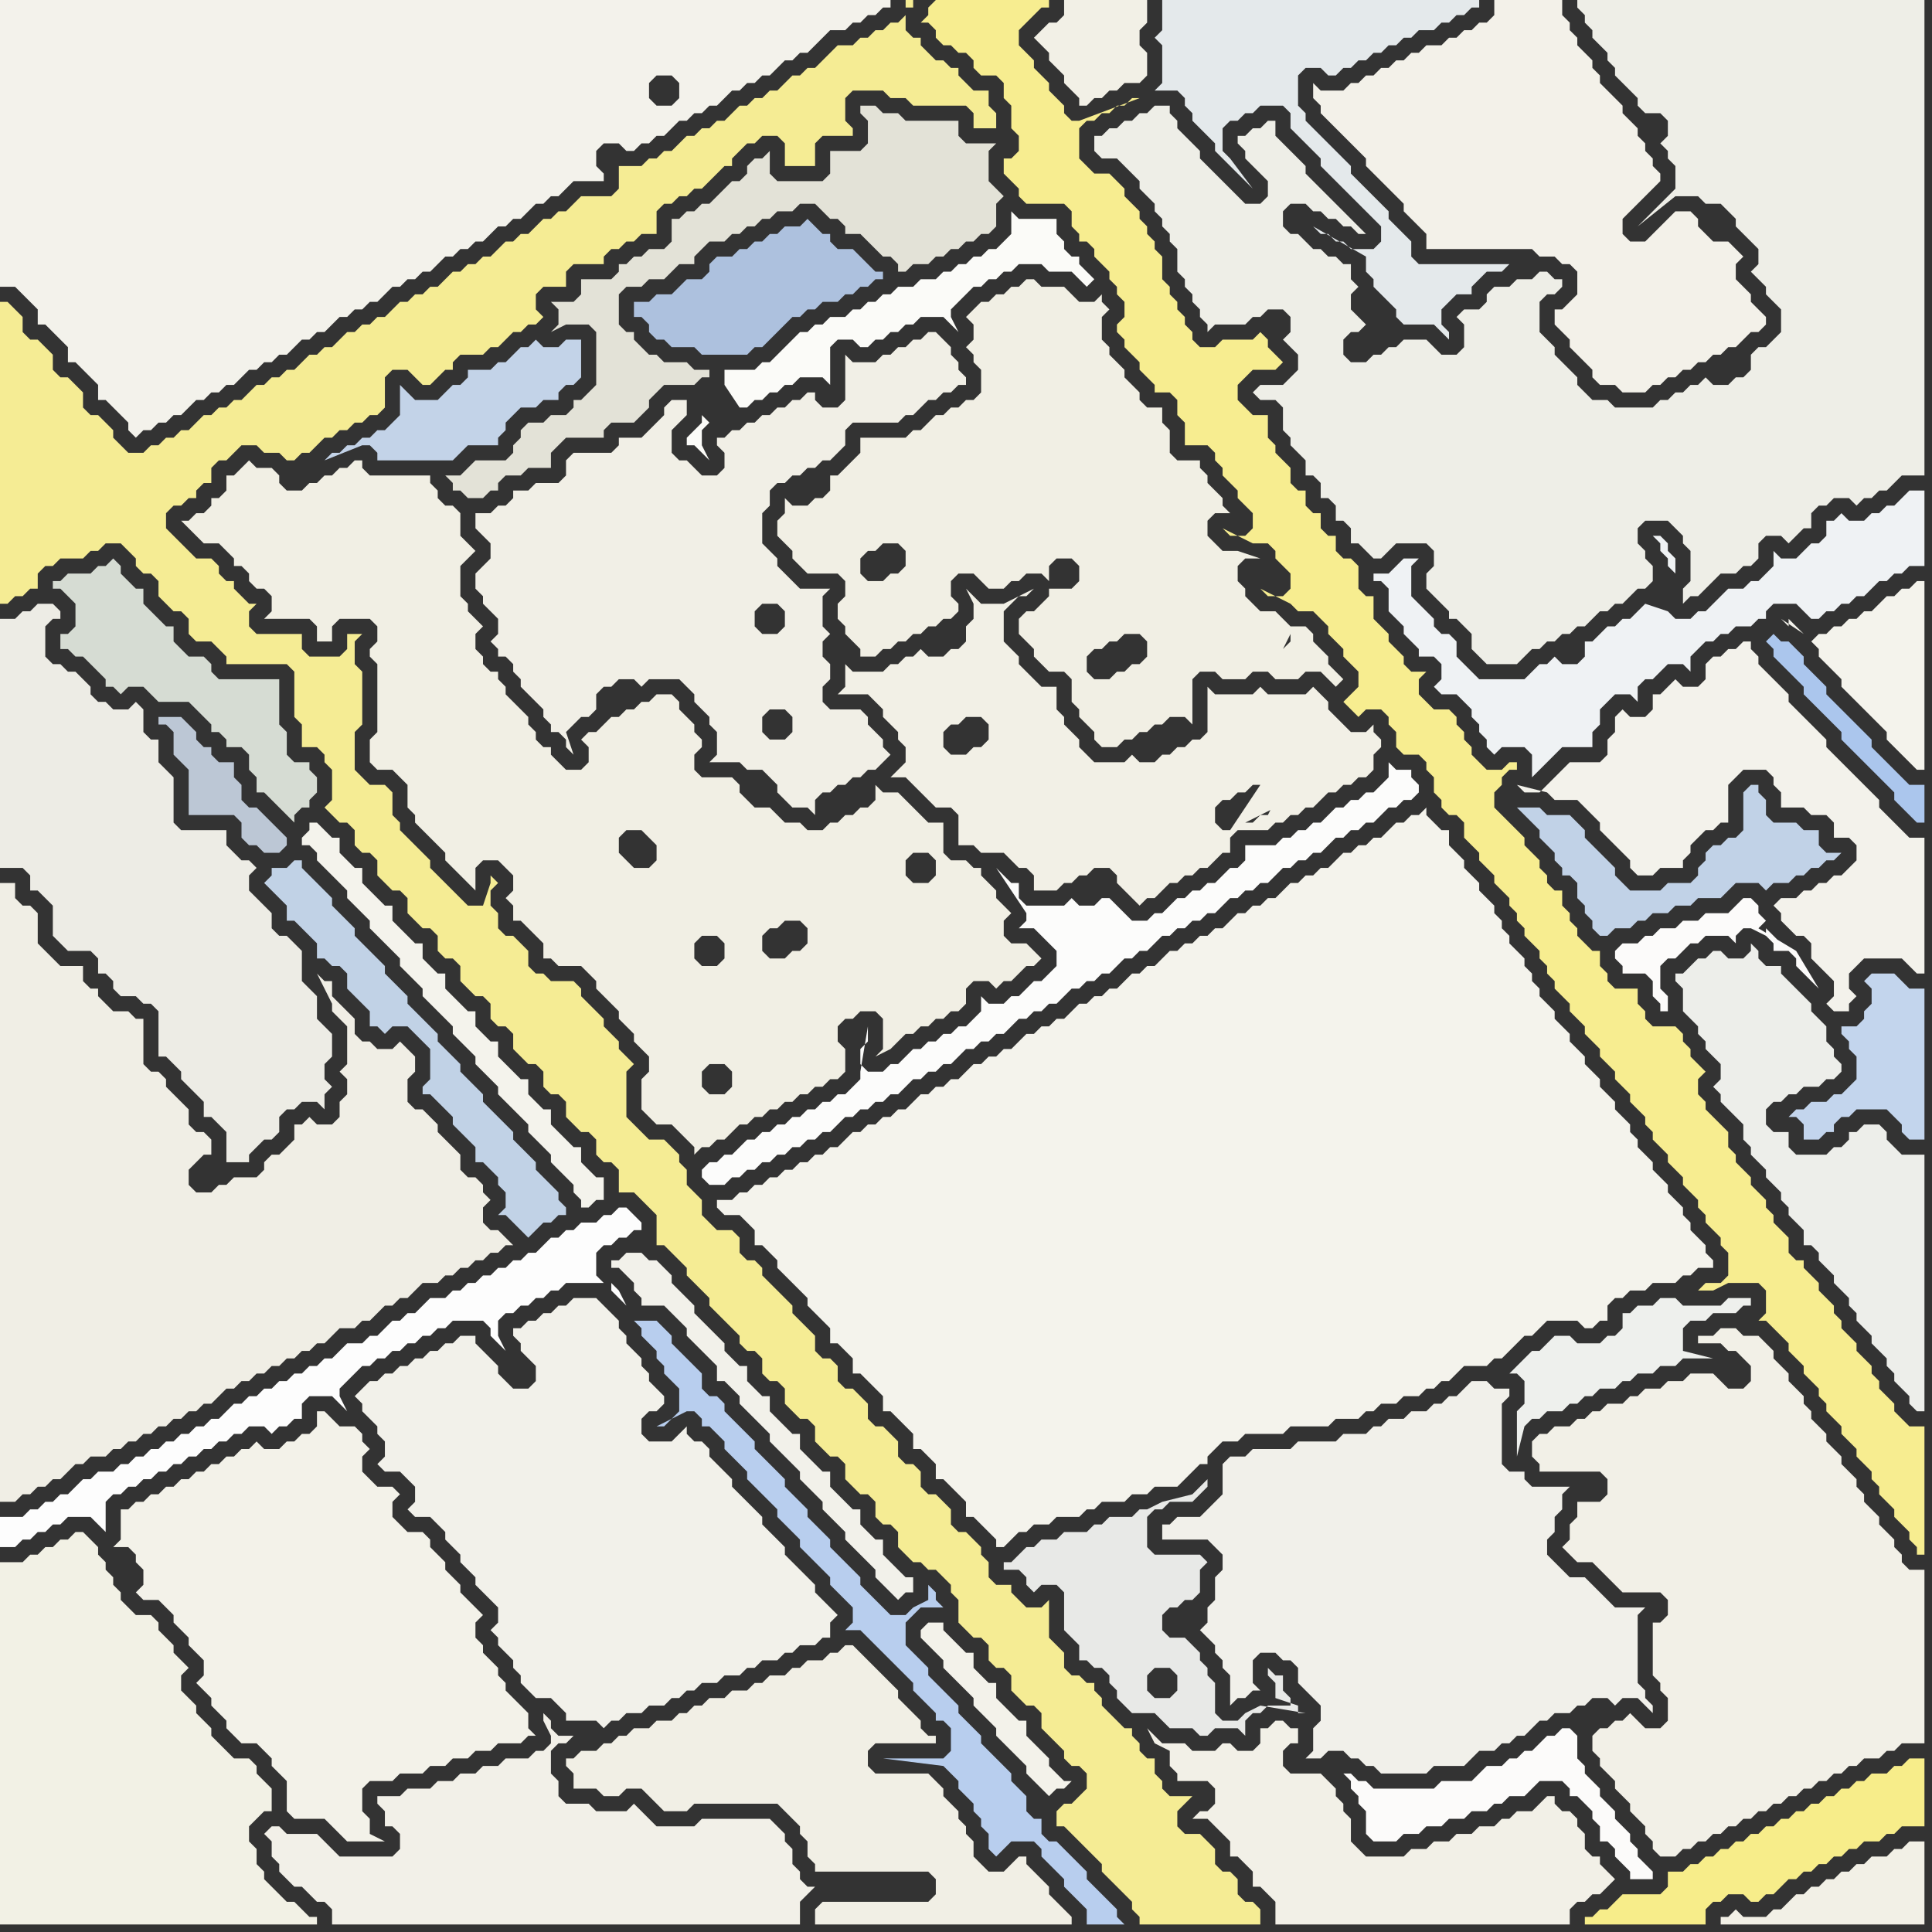 <svg width="256" height="256" xmlns="http://www.w3.org/2000/svg"><rect width="100%" height="100%" fill="#333333" stroke="none"/><script> 
var tempColor;
function hoverPath(evt){
obj = evt.target;
tempColor = obj.getAttribute("fill");
obj.setAttribute("fill","red");
//alert(tempColor);
//obj.setAttribute("stroke","red");}
function recoverPath(evt){
obj = evt.target;
obj.setAttribute("fill", tempColor);
//obj.setAttribute("stroke", tempColor);
}</script><path onmouseover="hoverPath(evt)" onmouseout="recoverPath(evt)" fill="rgb(244,243,236)" d="M  98,161l 0,0 1,1 1,1 0,2 1,0 1,1 1,1 0,1 3,3 1,1 0,1 1,1 1,1 1,1 0,2 1,0 1,1 1,1 0,2 1,0 1,1 1,1 1,1 0,2 1,0 1,1 1,1 1,1 0,2 1,0 1,1 1,1 0,2 1,0 1,1 1,1 1,1 0,2 1,0 1,1 1,1 1,1 0,1 1,0 1,-1 1,-1 1,0 1,-1 2,0 1,-1 3,0 1,-1 1,0 1,-1 3,0 1,-1 2,0 1,-1 3,0 1,-1 1,-1 1,-1 1,0 0,-1 1,-1 1,-1 2,0 1,-1 5,0 1,-1 5,0 1,-1 3,0 1,-1 1,0 1,-1 2,0 1,-1 2,0 1,-1 1,0 1,-1 1,0 1,-1 1,-1 3,0 1,-1 1,0 1,-1 1,-1 1,-1 1,0 1,-1 1,-1 4,0 1,1 1,0 1,-1 1,0 0,-2 1,-1 1,0 1,-1 2,0 1,-1 3,0 1,-1 1,0 1,-1 2,0 0,-1 -1,-1 0,-1 -1,-1 -1,-1 0,-1 -1,-1 0,-1 -1,-1 -1,-1 0,-1 -1,-1 -1,-1 0,-1 -1,-1 -1,-1 0,-1 -1,-1 0,-1 -1,-1 -1,-1 0,-1 -1,-1 -1,-1 0,-1 -1,-1 -1,-1 0,-1 -1,-1 -1,-1 0,-1 -1,-1 -1,-1 0,-1 -1,-1 -1,-1 0,-1 -1,-1 0,-1 -1,-1 0,-1 -1,-1 -1,-1 0,-1 -1,-1 0,-1 -1,-1 0,-1 -1,-1 -1,-1 0,-1 -1,-1 -1,-1 0,-1 -1,-1 -1,-1 0,-2 -1,0 -1,-1 -1,-1 0,-1 -1,1 -1,0 -1,1 -1,0 -1,1 -1,1 -1,0 -1,1 -1,0 -1,1 -1,0 -1,1 -1,1 -1,0 -1,1 -1,0 -1,1 -1,0 -1,1 -1,1 -1,0 -1,1 -1,0 -1,1 -1,0 -2,2 -1,0 -1,1 -1,0 -1,1 -1,0 -1,1 -1,0 -1,1 -1,1 -1,0 -1,1 -1,0 -1,1 -1,1 -1,0 -1,1 -1,0 -1,1 -1,0 -1,1 -1,1 -1,0 -1,1 -1,0 -1,1 -1,0 -1,1 -1,1 -1,0 -1,1 -1,0 -1,1 -1,0 -1,1 -1,1 -1,0 -1,1 -1,0 -1,1 -1,0 -1,1 -1,1 -1,0 -1,1 -1,0 -1,1 -1,0 -1,1 -1,0 -1,1 -1,1 -1,0 -1,1 -1,0 -1,1 -1,0 -1,1 -1,0 -1,1 -1,0 -1,1 -1,0 -1,1 -1,0 -1,1 -2,0 0,1 1,1Z"/>
<path onmouseover="hoverPath(evt)" onmouseout="recoverPath(evt)" fill="rgb(247,237,144)" d="M  123,1l 0,1 -1,1 1,0 1,1 0,1 1,1 1,0 1,1 1,0 1,1 0,1 1,1 2,0 1,1 0,2 1,1 0,3 1,1 0,2 -1,1 -1,0 0,2 1,1 0,0 1,1 0,1 1,1 5,0 1,1 0,2 1,1 0,1 1,0 1,1 0,1 1,1 1,1 0,1 1,1 0,1 1,1 0,2 -1,1 0,1 1,1 0,1 1,1 1,1 0,1 1,1 1,1 0,1 2,0 1,1 0,2 1,1 0,3 3,0 1,1 0,1 1,1 0,1 1,1 1,1 0,1 2,2 0,2 -1,1 -2,0 -1,-1 4,2 2,0 1,1 0,1 1,1 1,1 0,2 -1,1 -2,0 -1,-1 4,2 1,1 2,0 2,2 0,1 1,1 1,1 0,1 1,1 1,1 0,2 -1,1 -1,1 1,1 0,0 1,1 1,-1 2,0 1,1 0,1 1,1 0,2 1,1 2,0 1,1 0,1 1,1 0,2 1,1 0,1 1,1 1,0 1,1 0,2 1,1 1,1 0,1 1,1 1,1 0,1 1,1 1,1 0,1 1,1 0,1 1,1 0,1 1,1 1,1 0,1 1,1 0,1 1,1 0,1 1,1 1,1 0,1 1,1 1,1 0,1 1,1 1,1 0,1 1,1 1,1 0,1 1,1 1,1 0,1 1,1 1,1 0,1 1,1 0,1 1,1 1,1 0,1 1,1 1,1 0,1 1,1 1,1 0,1 1,1 0,1 1,1 1,1 0,1 1,1 0,3 -1,1 -2,0 -1,1 2,0 2,-1 4,0 1,1 0,3 -1,1 1,0 1,1 0,0 2,2 0,1 1,1 1,1 0,1 1,1 1,1 0,1 1,1 0,1 1,1 1,1 0,1 1,1 1,1 0,1 1,1 1,1 0,1 1,1 0,1 1,1 1,1 0,1 1,1 1,1 0,1 1,1 0,1 1,0 0,-17 -2,0 -2,-2 0,-1 -1,-1 -1,-1 0,-1 -1,-1 0,-1 -1,-1 -1,-1 0,-1 -1,-1 -1,-1 0,-1 -1,-1 0,-1 -1,-1 -1,-1 0,-1 -1,-1 -1,-1 0,-1 -1,0 -1,-1 0,-2 -1,-1 -1,-1 0,-1 -1,-1 0,-1 -1,-1 -1,-1 0,-1 -2,-2 0,-1 -1,-1 0,-2 -1,-1 -1,-1 -1,-1 0,-1 -1,-1 0,-2 1,-1 -1,-1 0,0 -1,-1 0,-1 -1,-1 0,-1 -1,-1 -3,0 -1,-1 0,-1 -1,-1 0,-2 -3,0 -1,-1 0,-1 -1,-1 0,-2 -1,0 -1,-1 -1,-1 0,-1 -1,-1 0,-1 -1,-1 0,-2 -1,0 -1,-1 0,-1 -1,-1 0,-1 -1,-1 -1,-1 0,-1 -1,-1 -1,-1 -1,-1 -1,-1 0,-2 1,-1 0,-1 1,-1 1,0 0,-1 -1,0 -1,1 -2,0 -1,-1 -1,-1 0,-1 -1,-1 0,-1 -1,-1 0,-1 -1,-1 -2,0 -1,-1 -1,-1 0,-2 1,-1 -2,0 -1,-1 0,-1 -1,-1 -1,-1 0,-1 -1,-1 -1,-1 0,-3 -1,0 -1,-1 0,-3 -1,-1 -1,0 -1,-1 0,-2 -1,0 -1,-1 0,-2 -1,0 -1,-1 0,-2 -1,0 -1,-1 0,-2 -1,-1 -1,-1 0,-1 -1,-1 0,-3 -2,0 -1,-1 -1,-1 0,-2 2,-2 3,0 1,-1 -1,-1 0,0 -1,-1 0,-1 -1,-1 -1,1 -4,0 -1,1 -2,0 -1,-1 0,-1 -1,-1 0,-1 -1,-1 0,-1 -1,-1 0,-1 -1,-1 0,-3 -1,-1 0,-1 -1,-1 0,-1 -1,-1 0,-1 -1,-1 -1,-1 0,-1 -1,-1 -1,-1 -2,0 -1,-1 -1,-1 0,-4 1,-1 1,0 1,-1 1,0 1,-1 1,0 1,-1 1,0 -8,3 -1,0 -1,-1 0,-1 -1,-1 -1,-1 0,-1 -2,-2 0,-1 -1,-1 -1,-1 0,-2 1,-1 1,-1 1,-1 1,0 0,-1 -15,0 -1,1Z"/>
<path onmouseover="hoverPath(evt)" onmouseout="recoverPath(evt)" fill="rgb(242,240,231)" d="M  161,242l 0,0 1,1 1,1 0,2 1,0 1,1 1,1 0,2 1,0 1,1 1,1 0,3 39,0 0,-2 1,-1 1,0 1,-1 1,0 2,-2 -1,-1 0,0 -1,-1 0,-1 -1,0 -1,-1 0,-2 -1,-1 0,-1 -1,-1 -1,0 -1,-1 0,-1 -1,0 -1,1 0,0 -1,1 -2,0 -1,1 -1,0 -1,1 -2,0 -1,1 -2,0 -1,1 -2,0 -1,1 -2,0 -1,1 -5,0 -1,-1 -1,-1 0,-3 -1,-1 0,-1 -1,-1 0,-1 -1,-1 -1,-1 -4,0 -1,-1 0,-2 1,-1 1,0 0,-2 -1,0 -1,-1 -1,0 -1,1 -1,0 0,2 -1,1 -2,0 -1,-1 -1,0 -1,1 -3,0 -1,-1 -3,0 -1,-1 -1,-1 1,2 0,0 2,1 0,2 1,1 0,1 4,0 1,1 0,2 -1,1 -1,0 -1,1 2,0 1,1Z"/>
<path onmouseover="hoverPath(evt)" onmouseout="recoverPath(evt)" fill="rgb(241,240,234)" d="M  178,232l 0,0 1,1 1,0 1,1 1,0 1,1 6,0 1,-1 4,0 1,-1 1,-1 2,0 1,-1 1,0 1,-1 1,0 1,-1 1,-1 1,0 1,-1 2,0 1,-1 1,0 1,-1 2,0 1,1 1,-1 2,0 1,1 1,1 0,-1 -1,-1 0,-1 -1,-1 0,-9 1,-1 -4,0 -1,-1 -1,-1 -1,-1 -1,-1 -2,0 -1,-1 -1,-1 -1,-1 0,-2 1,-1 0,-2 1,-1 0,-2 1,-1 -5,0 -1,-1 0,-1 -2,0 -1,-1 0,-8 1,-1 0,-1 -2,0 -1,-1 -2,0 -1,1 -1,1 -1,0 -1,1 -1,0 -1,1 -2,0 -1,1 -2,0 -1,1 -1,0 -1,1 -3,0 -1,1 -5,0 -1,1 -5,0 -1,1 -2,0 -1,1 0,4 -1,1 -1,1 -1,1 -3,0 -1,1 -1,0 0,2 6,0 1,1 1,1 0,2 -1,1 0,3 -1,1 0,2 -1,1 1,1 0,0 1,1 0,1 1,1 0,1 1,1 0,4 1,-1 1,0 1,-1 1,0 -1,-1 0,-3 1,-1 2,0 1,1 1,0 1,1 0,2 1,1 1,1 1,1 0,2 -1,1 0,3 -1,1 2,0 1,-1Z"/>
<path onmouseover="hoverPath(evt)" onmouseout="recoverPath(evt)" fill="rgb(242,241,229)" d="M  0,210l 0,45 42,0 0,-1 -1,0 -1,-1 -1,-1 -1,0 -1,-1 -1,-1 -1,-1 0,-1 -1,-1 0,-2 -1,-1 0,-2 1,-1 1,-1 1,0 0,-3 -1,-1 0,0 -1,-1 0,-1 -1,-1 -2,0 -1,-1 -1,-1 -1,-1 0,-1 -1,-1 -1,-1 0,-1 -1,-1 -1,-1 0,-2 1,-1 -1,-1 0,0 -1,-1 0,-1 -1,-1 -1,-1 0,-1 -1,-1 -2,0 -1,-1 -1,-1 0,-1 -1,-1 0,-1 -1,-1 0,-1 -1,-1 0,-1 -1,-1 -1,-1 -1,0 -1,1 -1,0 -1,1 -1,0 -1,1 -1,0 -1,1 -3,0Z"/>
<path onmouseover="hoverPath(evt)" onmouseout="recoverPath(evt)" fill="rgb(193,210,230)" d="M  38,115l -2,0 0,1 -1,1 1,1 0,0 1,1 1,1 0,2 1,0 1,1 1,1 1,1 0,2 1,0 1,1 1,0 1,1 0,2 1,1 1,1 1,1 0,2 1,0 1,1 1,-1 2,0 1,1 1,1 1,1 0,4 -1,1 0,1 1,0 1,1 1,1 1,1 0,1 1,1 1,1 1,1 0,2 1,0 1,1 1,1 0,1 1,1 0,2 -1,1 1,0 1,1 2,2 1,-1 0,0 1,-1 1,0 1,-1 1,0 0,-1 -1,-1 0,-1 -1,-1 -1,-1 -1,-1 0,-1 -1,-1 -1,-1 -1,-1 0,-1 -1,-1 -1,-1 -1,-1 -1,-1 0,-1 -1,-1 -1,-1 -1,-1 0,-1 -1,-1 -1,-1 -1,-1 0,-1 -1,-1 -1,-1 -1,-1 -1,-1 0,-1 -1,-1 -1,-1 -1,-1 0,-1 -1,-1 -1,-1 -1,-1 -1,-1 0,-1 -1,-1 -1,-1 -1,-1 0,-1 -1,-1 -1,-1 -1,-1 -1,-1 0,-1 -1,0 -1,1Z"/>
<path onmouseover="hoverPath(evt)" onmouseout="recoverPath(evt)" fill="rgb(242,240,230)" d="M  140,3l -1,0 -1,1 -1,1 1,1 0,0 1,1 0,1 1,1 1,1 0,1 1,1 1,1 0,1 1,0 1,-1 1,0 1,-1 1,0 1,-1 2,0 1,-1 0,-3 -1,-1 0,-2 1,-1 0,-3 -11,0 0,2 -1,1Z"/>
<path onmouseover="hoverPath(evt)" onmouseout="recoverPath(evt)" fill="rgb(237,236,229)" d="M  24,110l -1,-1 0,-6 -1,-1 -1,-1 0,-3 -1,0 -1,-1 0,-3 -1,-1 -1,1 -2,0 -1,-1 -1,0 -1,-1 0,-1 -2,-2 -1,0 -1,-1 -1,0 -1,-1 0,-4 1,-1 1,0 0,-1 -1,-1 -2,0 -1,1 -1,0 -1,1 -2,0 0,33 3,0 1,1 0,2 1,0 1,1 1,1 0,4 1,1 1,1 3,0 1,1 0,2 1,0 1,1 0,1 1,1 2,0 1,1 1,0 1,1 0,6 1,0 1,1 1,1 0,1 1,1 2,2 0,2 1,0 1,1 1,1 0,4 3,0 0,-1 1,-1 1,-1 1,0 1,-1 0,-2 1,-1 1,0 1,-1 2,0 1,1 0,-2 1,-1 -1,-1 0,-2 1,-1 0,-3 -1,-1 -1,-1 0,-3 -1,-1 -1,-1 0,-4 -1,-1 -1,-1 -1,0 -1,-1 0,-2 -1,-1 -1,-1 -1,-1 0,-2 1,-1 -1,-1 -1,0 -1,-1 -1,-1 0,-2Z"/>
<path onmouseover="hoverPath(evt)" onmouseout="recoverPath(evt)" fill="rgb(238,240,237)" d="M  204,179l -1,0 -1,1 -1,1 -1,1 1,0 1,1 0,3 -1,1 0,6 1,-4 0,0 1,-1 1,0 1,-1 2,0 1,-1 1,0 1,-1 1,0 1,-1 2,0 1,-1 1,0 1,-1 2,0 1,-1 2,0 1,-1 4,0 -4,-1 0,-3 1,-1 2,0 1,-1 3,0 1,-1 1,0 0,-1 -3,0 -1,1 -5,0 -1,-1 -2,0 -1,1 -2,0 -1,1 -1,0 0,2 -1,1 -1,0 -1,1 -3,0 -1,-1 -2,0 -1,1 -1,1Z"/>
<path onmouseover="hoverPath(evt)" onmouseout="recoverPath(evt)" fill="rgb(171,198,237)" d="M  234,85l 0,0 1,1 0,1 2,2 1,1 1,1 0,1 1,1 1,1 1,1 1,1 1,1 0,1 1,1 1,1 1,1 1,1 1,1 1,1 1,1 0,1 1,1 1,1 1,1 1,0 0,-5 -2,0 -1,-1 -1,-1 -1,-1 -1,-1 -1,-1 0,-1 -1,-1 -1,-1 -1,-1 -1,-1 -1,-1 -1,-1 0,-1 -1,-1 -1,-1 -1,-1 0,-1 -1,-1 -1,-1 -1,0 -1,-1 -1,1Z"/>
<path onmouseover="hoverPath(evt)" onmouseout="recoverPath(evt)" fill="rgb(244,243,236)" d="M  240,85l 0,0 1,1 0,1 1,1 1,1 1,1 0,1 1,1 1,1 1,1 1,1 1,1 1,1 0,1 1,1 1,1 1,1 1,1 1,0 0,-25 -1,0 -1,1 -1,0 -1,1 -1,0 -1,1 -1,1 -1,0 -1,1 -1,0 -1,1 -1,0 -1,1 -1,0 -1,1 -1,-1 -1,-1 0,0 -1,-1 0,1 -1,-1 3,2 1,1Z"/>
<path onmouseover="hoverPath(evt)" onmouseout="recoverPath(evt)" fill="rgb(241,239,230)" d="M  63,70l 0,0 1,1 1,1 0,2 -1,1 -1,1 0,2 1,1 0,1 1,1 1,1 0,2 -1,1 1,1 0,1 1,0 1,1 0,1 1,1 0,1 1,1 1,1 1,1 0,1 1,1 0,1 1,0 1,1 0,1 1,1 -1,-3 1,-1 1,-1 1,0 1,-1 0,-2 1,-1 1,0 1,-1 2,0 1,1 1,-1 4,0 1,1 1,1 0,1 1,1 1,1 0,1 1,1 0,3 -1,1 4,0 1,1 2,0 1,1 1,1 0,1 1,1 1,1 2,0 1,1 0,-2 1,-1 1,0 1,-1 1,0 1,-1 1,0 1,-1 1,0 1,-1 1,-1 -1,-1 0,-1 -1,-1 -1,-1 0,-1 -1,-1 -4,0 -1,-1 0,-2 1,-1 0,-2 -1,-1 0,-2 1,-1 -1,-1 0,-4 1,-1 -4,0 -1,-1 -1,-1 -1,-1 0,-1 -1,-1 -1,-1 0,-4 1,-1 0,-2 1,-1 1,0 1,-1 1,0 1,-1 1,0 1,-1 1,0 1,-1 1,-1 0,-2 1,-1 6,0 1,-1 1,0 1,-1 1,-1 1,0 1,-1 1,0 1,-1 1,0 0,-1 -1,-1 0,-1 -1,-1 0,-1 -1,-1 -1,-1 -1,0 -1,1 -1,0 -1,1 -1,0 -1,1 -1,0 -1,1 -3,0 -1,-1 0,6 -1,1 -2,0 -1,-1 0,-1 -1,0 -1,1 -1,0 -1,1 -1,0 -1,1 -1,0 -1,1 -1,0 -1,1 -1,0 -1,1 -1,0 0,1 1,1 0,2 -1,1 -2,0 -1,-1 -1,-1 -1,0 -1,-1 0,-3 1,-1 1,-1 0,-2 -2,0 -1,1 0,1 -1,1 -1,1 -1,1 -3,0 0,1 -1,1 -5,0 -1,1 0,2 -1,1 -3,0 -1,1 -2,0 0,1 -1,1 -1,0 -1,1 -2,0 0,2 40,10 1,1 0,2 -1,1 -2,0 -1,-1 0,-2 1,-1 2,0 -40,-10 42,25 0,2 -1,1 -2,0 -1,-1 0,-2 1,-1 2,0 1,1 -42,-25Z"/>
<path onmouseover="hoverPath(evt)" onmouseout="recoverPath(evt)" fill="rgb(242,241,234)" d="M  84,166l -1,0 -1,1 -1,0 0,1 1,0 1,1 1,1 0,1 1,1 0,1 3,0 1,1 1,1 1,1 0,1 2,2 1,1 1,1 0,2 1,0 1,1 1,1 0,1 1,1 1,1 1,1 1,1 0,1 1,1 1,1 1,1 1,1 0,1 1,1 1,1 1,1 0,1 1,1 1,1 1,1 0,1 1,1 1,1 1,1 1,1 0,1 1,1 1,1 1,1 1,-1 1,0 0,-2 -1,0 -1,-1 -2,-2 0,-2 -1,0 -1,-1 -1,-1 0,-2 -1,0 -1,-1 -1,-1 -1,-1 0,-2 -1,0 -1,-1 -1,-1 -1,-1 0,-2 -1,0 -1,-1 -1,-1 -1,-1 0,-2 -1,0 -1,-1 -1,-1 0,-2 -1,0 -1,-1 -1,-1 0,-1 -1,-1 -1,-1 -1,-1 -1,-1 0,-1 -1,-1 -1,-1 -1,-1 0,-1 -1,-1 -1,-1 -1,0 -1,-1Z"/>
<path onmouseover="hoverPath(evt)" onmouseout="recoverPath(evt)" fill="rgb(251,251,248)" d="M  93,55l 0,1 -1,1 -1,1 0,1 1,0 1,1 1,1 -1,-2 0,-2 1,-1 -1,-1 0,0 5,-1 1,0 1,-1 1,0 1,-1 1,0 1,-1 1,0 1,-1 3,0 1,1 0,-5 1,-1 2,0 1,1 1,0 1,-1 1,0 1,-1 1,0 1,-1 1,0 1,-1 3,0 1,1 1,1 -1,-2 0,-1 1,-1 1,-1 1,-1 1,0 1,-1 1,0 1,-1 1,0 1,-1 3,0 1,1 3,0 1,1 1,1 1,-1 -1,-1 0,0 -1,-1 0,-1 -1,0 -1,-1 0,-1 -1,-1 0,-2 -5,0 -1,-1 0,3 -1,1 -1,1 -1,0 -1,1 -1,0 -1,1 -1,0 -1,1 -1,0 -1,1 -2,0 -1,1 -2,0 -1,1 -1,0 -1,1 -1,0 -1,1 -1,0 -1,1 -2,0 -1,1 -1,0 -1,1 -1,0 -1,1 -1,1 -1,1 -1,1 -1,0 -1,1 -4,0 0,2 2,3 -5,1Z"/>
<path onmouseover="hoverPath(evt)" onmouseout="recoverPath(evt)" fill="rgb(173,193,222)" d="M  93,37l -2,0 -1,1 -1,1 -2,0 -1,1 -2,0 0,2 1,0 1,1 0,1 1,1 1,0 1,1 3,0 1,1 6,0 1,-1 1,0 1,-1 1,-1 1,-1 1,-1 1,0 1,-1 1,0 1,-1 2,0 1,-1 1,0 1,-1 1,0 1,-1 1,0 0,-1 -1,0 -1,-1 -1,-1 -1,-1 -2,0 -1,-1 0,-1 -1,0 -1,-1 -1,-1 -1,1 -2,0 -1,1 -1,0 -1,1 -1,0 -1,1 -1,0 -1,1 -2,0 -1,1 0,1 -1,1Z"/>
<path onmouseover="hoverPath(evt)" onmouseout="recoverPath(evt)" fill="rgb(242,240,231)" d="M  211,231l 0,1 1,1 0,1 1,1 1,1 0,1 1,1 1,1 0,1 1,1 1,1 0,1 1,1 0,1 1,1 2,0 1,-1 1,0 1,-1 1,0 1,-1 1,0 1,-1 1,0 1,-1 1,0 1,-1 1,0 1,-1 1,0 1,-1 1,0 1,-1 1,0 1,-1 1,0 1,-1 1,0 1,-1 1,0 1,-1 2,0 1,-1 1,0 1,-1 3,0 0,-23 -2,0 -1,-1 0,-1 -1,-1 0,-1 -1,-1 -1,-1 0,-1 -1,-1 -1,-1 0,-1 -1,-1 0,-1 -1,-1 -1,-1 0,-1 -1,-1 -1,-1 0,-1 -1,-1 -1,-1 0,-1 -1,-1 0,-1 -2,-2 0,-1 -1,-1 -1,-1 0,-1 -1,-1 -1,-1 -2,0 -1,-1 -2,0 -1,1 -2,0 0,1 3,0 1,1 1,0 1,1 1,1 0,2 -1,1 -2,0 -1,-1 -1,-1 -3,0 -1,1 -2,0 -1,1 -2,0 -1,1 -1,0 -1,1 -2,0 -1,1 -1,0 -1,1 -1,0 -1,1 -2,0 -1,1 -1,0 -1,1 0,2 1,1 0,1 8,0 1,1 0,2 -1,1 -3,0 0,2 -1,1 0,2 -1,1 1,1 0,0 1,1 2,0 1,1 1,1 1,1 1,1 5,0 1,1 0,2 -1,1 -1,0 0,7 1,1 0,1 1,1 0,3 -1,1 -2,0 -1,-1 -1,-1 -1,1 -1,0 -1,1 -1,0 -1,1 0,1 11,-18 2,0 1,-1 1,0 1,-1 0,0 -5,2 -11,18 16,-21 0,-1 -1,-1 0,0 1,2 -16,21 14,-23 -1,0 -1,1 -1,0 -1,1 0,0 4,-2 -14,23 10,-20 0,0 -10,20Z"/>
<path onmouseover="hoverPath(evt)" onmouseout="recoverPath(evt)" fill="rgb(240,238,229)" d="M  0,120l 0,79 2,0 1,-1 1,0 1,-1 1,0 1,-1 1,0 1,-1 1,-1 1,0 1,-1 2,0 1,-1 1,0 1,-1 1,0 1,-1 1,0 1,-1 1,0 1,-1 1,0 1,-1 1,0 1,-1 1,0 1,-1 1,-1 1,0 1,-1 1,0 1,-1 1,0 1,-1 1,0 1,-1 1,0 1,-1 1,0 1,-1 1,0 1,-1 1,-1 2,0 1,-1 1,0 1,-1 1,-1 1,0 1,-1 1,0 1,-1 1,-1 2,0 1,-1 1,0 1,-1 1,0 1,-1 1,0 1,-1 1,0 1,-1 1,0 -1,-1 0,0 -1,-1 -1,0 -1,-1 0,-2 1,-1 -1,-1 0,-1 -1,-1 -1,0 -1,-1 0,-2 -1,-1 -1,-1 -1,-1 0,-1 -1,-1 -1,-1 -1,0 -1,-1 0,-3 1,-1 0,-2 -1,-1 0,0 -1,-1 -1,1 -2,0 -1,-1 -1,0 -1,-1 0,-2 -1,-1 -1,-1 -1,-1 0,-2 -1,0 -1,-1 2,4 0,1 1,1 0,0 1,1 0,5 -1,1 1,1 0,2 -1,1 0,2 -1,1 -2,0 -1,-1 -1,1 -1,0 0,2 -1,1 -1,1 -1,0 -1,1 0,1 -1,1 -3,0 -1,1 -1,0 -1,1 -2,0 -1,-1 0,-2 1,-1 1,-1 1,0 0,-2 -1,-1 -1,0 -1,-1 0,-2 -1,-1 -1,-1 -1,-1 0,-1 -1,-1 -1,0 -1,-1 0,-6 -1,0 -1,-1 -2,0 -1,-1 -1,-1 0,-1 -1,0 -1,-1 0,-2 -3,0 -1,-1 -2,-2 0,-4 -1,-1 -1,0 -1,-1 0,-2 -2,0Z"/>
<path onmouseover="hoverPath(evt)" onmouseout="recoverPath(evt)" fill="rgb(252,252,251)" d="M  140,120l -4,0 -1,-1 0,-2 -1,0 -1,-1 -1,-1 2,3 0,0 2,3 0,1 -1,1 2,0 1,1 1,1 1,1 0,2 -2,2 -1,0 -2,2 -1,0 -1,1 -2,0 -1,-1 0,2 -1,1 -1,1 -1,0 -1,1 -1,0 -1,1 -1,0 -1,1 -1,0 -1,1 -1,1 -1,0 -1,1 -2,0 -1,-1 0,-2 1,-1 0,-2 -1,6 0,1 -1,1 -1,1 -1,0 -1,1 -1,0 -1,1 -1,0 -1,1 -1,0 -1,1 -1,0 -1,1 -1,0 -1,1 -1,0 -1,1 -1,1 -1,0 -1,1 -1,0 -1,1 0,1 1,1 2,0 1,-1 1,0 1,-1 1,0 1,-1 1,0 1,-1 1,0 1,-1 1,0 1,-1 1,0 1,-1 1,0 2,-2 1,0 1,-1 1,0 1,-1 1,0 1,-1 1,0 1,-1 1,-1 1,0 1,-1 1,0 1,-1 1,0 1,-1 1,-1 1,0 1,-1 1,0 1,-1 1,0 1,-1 1,-1 1,0 1,-1 1,0 1,-1 1,0 1,-1 1,-1 1,0 1,-1 1,0 1,-1 1,0 1,-1 1,-1 1,0 1,-1 1,0 1,-1 1,-1 1,0 1,-1 1,0 1,-1 1,0 1,-1 1,0 1,-1 1,-1 1,0 1,-1 1,0 1,-1 1,0 1,-1 1,-1 1,0 1,-1 1,0 1,-1 1,0 1,-1 1,-1 1,0 1,-1 1,0 1,-1 1,0 1,-1 1,-1 1,0 1,-1 1,0 1,-1 0,-1 -1,-1 0,-1 -2,0 -1,-1 0,2 -1,1 -1,1 -1,0 -1,1 -1,0 -1,1 -1,0 -2,2 -1,0 -1,1 -1,0 -1,1 -1,0 -1,1 -4,0 0,2 -1,1 -1,0 -1,1 -1,1 -1,0 -1,1 -1,0 -1,1 -1,0 -1,1 -1,1 -1,0 -1,1 -2,0 -1,-1 -1,-1 -1,-1 -1,0 -1,1 -2,0 -1,-1 -1,1Z"/>
<path onmouseover="hoverPath(evt)" onmouseout="recoverPath(evt)" fill="rgb(243,242,235)" d="M  238,119l -2,0 -1,1 1,1 0,1 1,1 1,1 1,0 1,1 0,2 1,1 1,1 1,1 0,2 -1,1 1,1 2,0 0,-1 1,-1 -1,-1 0,-2 1,-1 1,-1 5,0 1,1 1,1 1,0 0,-18 -2,0 -1,-1 -1,-1 -1,-1 -1,-1 0,-1 -1,-1 -1,-1 -1,-1 -1,-1 -1,-1 -1,-1 -1,-1 0,-1 -1,-1 -1,-1 -1,-1 -1,-1 -1,-1 0,-1 -1,-1 -1,-1 -1,-1 -1,-1 0,-1 -1,-1 0,-1 -1,0 -1,1 -1,0 -1,1 -1,0 -1,1 0,2 -1,1 -2,0 -1,-1 -1,1 0,0 -1,1 -1,0 0,2 -1,1 -2,0 -1,-1 -1,1 0,2 -1,1 0,2 -1,1 -4,0 -1,1 -1,1 -1,1 -1,1 -2,0 -1,-1 4,1 0,0 1,1 3,0 1,1 1,1 1,1 0,1 1,1 1,1 1,1 1,1 0,1 1,1 2,0 1,-1 3,0 0,-1 1,-1 0,-1 1,-1 1,-1 1,0 1,-1 1,0 0,-5 1,-1 1,-1 3,0 1,1 0,1 1,1 0,2 3,0 1,1 2,0 1,1 0,2 2,0 1,1 0,2 -1,1 -1,1 -1,0 -1,1 -1,0 -1,1 -1,0 -1,1Z"/>
<path onmouseover="hoverPath(evt)" onmouseout="recoverPath(evt)" fill="rgb(245,236,148)" d="M  0,73l 0,7 1,0 1,-1 1,0 1,-1 1,0 0,-2 1,-1 1,0 1,-1 3,0 1,-1 1,0 1,-1 2,0 1,1 1,1 0,1 1,1 1,0 1,1 0,2 1,1 1,1 1,0 1,1 0,2 1,1 2,0 1,1 1,1 0,1 8,0 1,1 0,6 1,1 0,3 2,0 1,1 0,1 1,1 0,4 -1,1 1,1 1,1 1,0 1,1 0,2 1,1 1,0 1,1 0,2 1,1 1,1 1,0 1,1 0,2 1,1 1,1 1,0 1,1 0,2 1,1 1,0 1,1 0,2 1,1 1,1 1,0 1,1 0,2 1,1 1,0 1,1 0,2 1,1 1,1 1,0 1,1 0,2 1,1 1,0 1,1 0,2 1,1 1,1 1,0 1,1 0,2 1,1 1,0 1,1 0,3 2,0 1,1 1,1 1,1 0,4 1,0 1,1 1,1 1,1 0,1 1,1 1,1 1,1 0,1 2,2 1,1 1,1 0,1 1,1 1,0 1,1 0,2 1,1 1,0 1,1 0,2 1,1 1,1 1,0 1,1 0,2 1,1 1,1 1,0 1,1 0,2 1,1 1,1 1,0 1,1 0,2 1,1 1,0 1,1 0,2 1,1 1,1 1,0 1,1 1,0 1,1 1,1 0,1 1,1 0,3 1,1 1,1 1,0 1,1 0,2 1,1 1,0 1,1 0,2 1,1 1,1 1,0 1,1 0,2 1,1 1,1 1,1 0,1 1,1 1,0 1,1 0,2 -1,1 -1,1 -1,0 -1,1 0,2 1,0 1,1 1,1 1,1 1,1 1,1 0,1 1,1 1,1 1,1 1,1 0,1 1,1 0,1 16,0 0,-2 -1,-1 -1,0 -1,-1 0,-2 -1,-1 -1,0 -1,-1 0,-2 -1,-1 -1,-1 -2,0 -1,-1 0,-2 1,-1 1,-1 -3,0 -1,-1 0,-1 -1,-1 0,-2 -1,0 -1,-1 0,-1 -1,-1 0,-1 -1,0 -1,-1 -1,-1 -1,-1 0,-1 -1,-1 0,-1 -1,0 -1,-1 -1,0 -1,-1 0,-2 -1,-1 -1,-1 0,-5 -1,1 -2,0 -1,-1 -1,-1 0,-1 -2,0 -1,-1 0,-2 -1,-1 0,-1 -1,-1 -1,-1 -1,0 -1,-1 0,-2 -1,-1 -1,-1 -1,0 -1,-1 0,-2 -1,-1 -1,0 -1,-1 0,-2 -1,-1 -1,-1 -1,0 -1,-1 0,-2 -1,-1 -1,-1 -1,0 -1,-1 0,-2 -1,-1 -1,0 -1,-1 0,-2 -1,-1 -1,-1 -1,-1 0,-1 -1,-1 -1,-1 -1,-1 -1,-1 0,-1 -1,-1 -1,0 -1,-1 0,-2 -1,-1 -2,0 -1,-1 -1,-1 0,-2 -1,-1 -1,-1 0,-2 -1,-1 0,-1 -1,-1 -1,-1 -2,0 -1,-1 -1,-1 -1,-1 0,-6 1,-1 -1,-1 0,0 -1,-1 0,-1 -1,-1 -1,-1 0,-1 -1,-1 -1,-1 -1,-1 0,-1 -1,-1 -3,0 -1,-1 -1,0 -1,-1 0,-2 -1,-1 -1,-1 -1,0 -1,-1 0,-2 -1,-1 0,-2 1,-1 0,0 -1,-1 0,1 -1,3 -2,0 -1,-1 -1,-1 -1,-1 -1,-1 -1,-1 0,-1 -1,-1 -1,-1 -1,-1 -1,-1 0,-1 -1,-1 0,-3 -1,-1 -2,0 -1,-1 -1,-1 0,-5 1,-1 0,-7 -1,-1 0,-3 1,-1 -2,0 0,2 -1,1 -4,0 -1,-1 0,-2 -6,0 -1,-1 0,-2 1,-1 -1,0 -1,-1 0,0 -1,-1 0,-1 -1,0 -1,-1 0,-1 -1,-1 -2,0 -1,-1 -1,-1 -1,-1 -1,-1 0,-2 1,-1 1,0 1,-1 1,0 0,-1 1,-1 1,0 0,-2 1,-1 1,0 1,-1 1,-1 2,0 1,1 2,0 1,1 1,0 1,-1 1,0 1,-1 1,-1 1,0 1,-1 1,0 1,-1 1,0 1,-1 1,0 1,-1 0,-4 1,-1 2,0 1,1 1,1 1,0 1,-1 0,0 1,-1 1,0 0,-1 1,-1 3,0 1,-1 1,0 1,-1 1,-1 1,0 1,-1 1,0 1,-1 -1,-1 0,-2 1,-1 3,0 0,-2 1,-1 4,0 0,-1 1,-1 1,0 1,-1 1,0 1,-1 2,0 0,-3 1,-1 1,0 1,-1 1,0 1,-1 1,0 1,-1 2,-2 1,0 0,-1 1,-1 1,-1 1,0 1,-1 2,0 1,1 0,3 4,0 0,-3 1,-1 4,0 0,-1 -1,-1 0,-3 1,-1 4,0 1,1 2,0 1,1 7,0 1,1 0,2 3,0 0,-2 -1,-1 0,-2 -2,0 -1,-1 -1,-1 0,-1 -1,0 -1,-1 -1,0 -1,-1 -1,-1 0,-1 -1,0 -1,-1 0,-2 -1,1 -1,0 -1,1 -1,0 -1,1 -1,0 -1,1 -2,0 -1,1 -1,1 -1,1 -1,0 -1,1 -1,0 -1,1 -1,1 -1,0 -1,1 -1,0 -1,1 -1,0 -1,1 -1,1 -1,0 -1,1 -1,0 -1,1 -1,0 -1,1 -1,1 -1,0 -1,1 -1,0 -1,1 -3,0 0,3 -1,1 -4,0 -1,1 -1,1 -1,0 -1,1 -1,0 -1,1 -1,1 -1,0 -1,1 -1,0 -1,1 -1,1 -1,0 -1,1 -1,0 -1,1 -1,0 -1,1 -1,1 -1,0 -1,1 -1,0 -1,1 -1,0 -1,1 -1,1 -1,0 -1,1 -1,0 -1,1 -1,0 -2,2 -1,0 -1,1 -1,0 -1,1 -1,1 -1,0 -1,1 -1,0 -1,1 -1,0 -1,1 -1,1 -1,0 -1,1 -1,0 -1,1 -1,0 -1,1 -1,1 -1,0 -1,1 -1,0 -1,1 -1,0 -1,1 -2,0 -1,-1 -1,-1 0,-1 -1,-1 -1,-1 -1,0 -1,-1 0,-2 -1,-1 -1,-1 -1,0 -1,-1 0,-2 -1,-1 -1,-1 -1,0 -1,-1 0,-2 -1,-1 -1,-1 -1,0 0,33 121,-72 0,-1 -1,0 0,1 1,0 -121,72Z"/>
<path onmouseover="hoverPath(evt)" onmouseout="recoverPath(evt)" fill="rgb(243,242,233)" d="M  17,200l -1,0 0,4 -1,1 2,0 1,1 0,1 1,1 0,2 -1,1 1,1 2,0 1,1 1,1 0,1 1,1 1,1 0,1 1,1 1,1 0,2 -1,1 1,1 0,0 1,1 0,1 1,1 1,1 0,1 1,1 1,1 2,0 1,1 1,1 0,1 1,1 1,1 0,4 1,1 4,0 1,1 1,1 1,1 5,0 -2,-1 0,-2 -1,-1 0,-3 1,-1 3,0 1,-1 3,0 1,-1 2,0 1,-1 2,0 1,-1 2,0 1,-1 3,0 1,-1 1,0 -1,-1 0,-2 -1,-1 -1,-1 -1,-1 0,-1 -1,-1 0,-1 -1,-1 -1,-1 0,-1 -1,-1 0,-2 1,-1 -1,-1 -1,-1 -1,-1 0,-1 -1,-1 -1,-1 0,-1 -1,-1 -1,-1 0,-1 -1,-1 -2,0 -1,-1 -1,-1 0,-2 1,-1 -1,-1 -2,0 -1,-1 -1,-1 0,-2 1,-1 -1,-1 0,-1 -1,-1 -2,0 -1,-1 -1,-1 -1,0 0,2 -1,1 -1,0 -1,1 -1,0 -1,1 -2,0 -1,-1 -1,1 -1,0 -1,1 -1,0 -1,1 -1,0 -1,1 -1,0 -1,1 -1,0 -1,1 -1,0 -1,1 -1,0 -1,1 -1,0 -1,1Z"/>
<path onmouseover="hoverPath(evt)" onmouseout="recoverPath(evt)" fill="rgb(242,241,234)" d="M  48,184l 0,0 -1,1 1,1 0,1 1,1 1,1 0,1 1,1 0,2 -1,1 1,1 2,0 2,2 0,2 -1,1 1,1 2,0 1,1 1,1 0,1 1,1 1,1 0,1 1,1 1,1 0,1 2,2 1,1 0,2 -1,1 1,1 0,1 1,1 1,1 0,1 1,1 0,1 1,1 1,1 2,0 2,2 0,1 4,0 1,1 1,-1 1,0 1,-1 2,0 1,-1 2,0 1,-1 1,0 1,-1 1,0 1,-1 2,0 1,-1 2,0 1,-1 1,0 1,-1 2,0 1,-1 1,0 1,-1 2,0 1,-1 1,0 0,-2 1,-1 -1,-1 0,0 -1,-1 -1,-1 0,-1 -1,-1 -1,-1 -1,-1 -1,-1 0,-1 -1,-1 -1,-1 -1,-1 0,-1 -1,-1 -1,-1 -1,-1 -1,-1 0,-1 -1,-1 -1,-1 -1,-1 0,-1 -1,-1 -1,0 -1,-1 0,-1 -1,1 0,0 -1,1 -3,0 -1,-1 0,-2 1,-1 1,0 1,-1 0,-1 -1,-1 0,0 -1,-1 0,-1 -1,-1 0,-1 -1,-1 -1,-1 0,-1 -1,-1 0,-1 -1,-1 -1,-1 -1,-1 -3,0 -1,1 -1,0 -1,1 -1,0 -1,1 -1,0 -1,1 -1,0 0,1 1,1 0,1 1,1 1,1 0,2 -1,1 -2,0 -1,-1 -1,-1 0,-1 -1,-1 -1,-1 -1,-1 0,-1 -2,0 -1,1 -1,0 -1,1 -1,0 -1,1 -1,0 -1,1 -1,0 -1,1 -1,0 -1,1 -1,0 -1,1Z"/>
<path onmouseover="hoverPath(evt)" onmouseout="recoverPath(evt)" fill="rgb(243,242,235)" d="M  0,26l 0,12 2,0 1,1 1,1 1,1 0,2 1,0 1,1 1,1 1,1 0,2 1,0 1,1 1,1 1,1 0,2 1,0 1,1 1,1 1,1 0,1 1,1 1,-1 1,0 1,-1 1,0 1,-1 1,0 1,-1 1,-1 1,0 1,-1 1,0 1,-1 1,0 1,-1 1,-1 1,0 1,-1 1,0 1,-1 1,0 1,-1 1,-1 1,0 1,-1 1,0 1,-1 1,-1 1,0 1,-1 1,0 1,-1 1,0 1,-1 1,-1 1,0 1,-1 1,0 1,-1 1,0 1,-1 1,-1 1,0 1,-1 1,0 1,-1 1,0 1,-1 1,-1 1,0 1,-1 1,0 1,-1 1,-1 1,0 1,-1 1,0 1,-1 1,-1 4,0 0,-1 -1,-1 0,-2 1,-1 2,0 1,1 1,0 1,-1 1,0 1,-1 1,0 1,-1 1,-1 1,0 1,-1 1,0 1,-1 1,0 1,-1 1,-1 1,0 1,-1 1,0 1,-1 1,0 1,-1 1,-1 1,0 1,-1 1,0 1,-1 1,-1 1,-1 2,0 1,-1 1,0 1,-1 1,0 1,-1 1,0 0,-1 -118,0 0,26 90,-13 -1,1 -2,0 -1,-1 0,-2 1,-1 2,0 1,1 0,2 -90,13Z"/>
<path onmouseover="hoverPath(evt)" onmouseout="recoverPath(evt)" fill="rgb(241,239,228)" d="M  50,90l 0,7 -1,1 0,3 1,1 2,0 1,1 1,1 0,3 1,1 0,1 1,1 1,1 1,1 1,1 0,1 1,1 1,1 1,1 1,1 0,-3 1,-1 2,0 1,1 1,1 0,2 -1,1 1,1 0,2 1,0 1,1 1,1 1,1 0,2 1,0 1,1 3,0 1,1 1,1 0,1 1,1 1,1 1,1 0,1 1,1 1,1 0,1 1,1 1,1 0,2 -1,1 0,4 1,1 0,0 1,1 2,0 1,1 1,1 1,1 0,1 1,-1 1,0 1,-1 1,0 2,-2 1,0 1,-1 1,0 1,-1 1,0 1,-1 1,0 1,-1 1,0 1,-1 1,0 1,-1 1,0 1,-1 0,-3 -1,-1 0,-2 1,-1 1,0 1,-1 2,0 1,1 0,4 -1,1 2,-1 0,0 1,-1 1,-1 1,0 1,-1 1,0 1,-1 1,0 1,-1 1,0 1,-1 0,-2 1,-1 2,0 1,1 1,-1 1,0 1,-1 1,-1 1,0 1,-1 -1,-1 0,0 -1,-1 -2,0 -1,-1 0,-2 1,-1 -1,-1 0,0 -1,-1 0,-1 -1,-1 -1,-1 0,-1 -1,0 -1,-1 -2,0 -1,-1 0,-4 -2,0 -1,-1 -1,-1 -1,-1 -1,-1 -2,0 -1,-1 0,2 -1,1 -1,0 -1,1 -1,0 -1,1 -1,0 -1,1 -2,0 -1,-1 -2,0 -1,-1 -1,-1 -2,0 -1,-1 -1,-1 0,-1 -1,-1 -4,0 -1,-1 0,-2 1,-1 0,-1 -1,-1 0,-1 -1,-1 -1,-1 0,-1 -1,-1 -2,0 -1,1 -1,0 -1,1 -1,0 -1,1 -1,0 -1,1 -1,1 -1,0 -1,1 1,1 0,2 -1,1 -2,0 -1,-1 -1,-1 0,-1 -1,0 -1,-1 0,-1 -1,-1 0,-1 -1,-1 -1,-1 -1,-1 0,-1 -1,-1 0,-1 -1,0 -1,-1 0,-1 -1,-1 0,-2 1,-1 -1,-1 0,0 -1,-1 0,-1 -1,-1 0,-4 1,-1 1,-1 -1,-1 -1,-1 0,-3 -1,-1 -1,0 -1,-1 0,-1 -1,-1 0,-1 -8,0 -1,-1 0,-1 -1,0 -1,1 -1,0 -1,1 -1,0 -1,1 -1,0 -1,1 -2,0 -1,-1 0,-1 -1,-1 -2,0 -1,-1 -1,1 -1,1 -1,0 0,2 -1,1 -1,0 0,1 -1,1 -1,0 -1,1 -1,0 1,1 1,1 1,1 2,0 1,1 1,1 0,1 1,0 1,1 0,1 1,1 1,0 1,1 0,2 -1,1 6,0 1,1 0,2 2,0 0,-2 1,-1 4,0 1,1 0,2 -1,1 0,1 1,1 0,2 41,11 -2,0 -1,1 -1,0 -1,1 5,-2 -41,-11 36,14 0,1 1,1 0,0 -1,-2 -36,-14 38,16 1,0 1,-1 1,0 1,-1 -4,2 -38,-16 42,13 0,0 -42,-13 74,24 0,2 -1,1 -2,0 -1,-1 0,-2 1,-1 2,0 1,1 -74,-24 35,20 1,1 1,1 0,2 -1,1 -2,0 -1,-1 -1,-1 0,-2 1,-1 2,0 -35,-20 47,54 -1,1 -2,0 -1,-1 0,-2 1,-1 2,0 1,1 0,2 -47,-54 56,36 -1,0 -1,1 -2,0 -1,-1 0,-2 1,-1 1,0 1,-1 2,0 1,1 0,2 -1,1 -56,-36 43,38 -1,-1 0,-2 1,-1 2,0 1,1 0,2 -1,1 -2,0 -43,-38Z"/>
<path onmouseover="hoverPath(evt)" onmouseout="recoverPath(evt)" fill="rgb(253,253,253)" d="M  80,170l 0,0 -1,-1 0,-3 1,-1 1,0 1,-1 1,0 1,-1 1,0 0,-1 -1,-1 0,0 -1,-1 -1,0 -1,1 -1,0 -1,1 -2,0 -1,1 -1,0 -1,1 -1,0 -1,1 -1,1 -1,0 -1,1 -1,0 -1,1 -1,0 -1,1 -1,0 -1,1 -1,0 -1,1 -1,0 -1,1 -2,0 -1,1 -1,1 -1,0 -1,1 -1,0 -1,1 -1,1 -1,0 -1,1 -2,0 -1,1 -1,1 -1,0 -1,1 -1,0 -1,1 -1,0 -1,1 -1,0 -1,1 -1,0 -1,1 -1,0 -1,1 -1,0 -1,1 -1,1 -1,0 -1,1 -1,0 -1,1 -1,0 -1,1 -1,0 -1,1 -1,0 -1,1 -1,0 -1,1 -1,0 -1,1 -2,0 -1,1 -1,0 -1,1 -1,1 -1,0 -1,1 -1,0 -1,1 -1,0 -1,1 -3,0 0,4 2,0 1,-1 1,0 1,-1 1,0 1,-1 1,0 1,-1 3,0 1,1 1,1 0,-4 1,-1 1,0 1,-1 1,0 1,-1 1,0 1,-1 1,0 1,-1 1,0 1,-1 1,0 1,-1 1,0 1,-1 1,0 1,-1 1,0 1,-1 2,0 1,1 1,-1 1,0 1,-1 1,0 0,-2 1,-1 3,0 1,1 1,1 -1,-2 0,-1 1,-1 1,-1 1,-1 1,0 1,-1 1,0 1,-1 1,0 1,-1 1,0 1,-1 1,0 1,-1 1,0 1,-1 4,0 1,1 0,1 1,1 1,1 -1,-2 0,-2 1,-1 1,0 1,-1 1,0 1,-1 1,0 1,-1 1,0 1,-1 5,0 1,1 1,1 1,1 -1,-2 0,0 -1,-1 0,1 -1,-1Z"/>
<path onmouseover="hoverPath(evt)" onmouseout="recoverPath(evt)" fill="rgb(184,206,238)" d="M  94,185l 0,0 -1,-1 0,-2 -1,-1 -1,-1 -1,-1 -1,-1 0,-1 -1,-1 -1,-1 -3,0 1,1 0,1 1,1 1,1 0,1 1,1 0,1 1,1 1,1 0,3 -1,1 -1,1 -1,0 4,-2 1,0 1,1 0,1 1,0 1,1 1,1 0,1 1,1 1,1 1,1 0,1 1,1 1,1 1,1 1,1 0,1 1,1 1,1 1,1 0,1 1,1 1,1 1,1 1,1 0,1 1,1 1,1 1,1 0,2 -1,1 2,0 1,1 1,1 1,1 1,1 1,1 1,1 1,1 0,1 1,1 1,1 1,1 0,1 1,0 1,1 0,3 -1,1 -8,0 8,1 0,0 1,1 1,1 0,1 1,1 1,1 0,1 1,1 0,1 1,1 0,2 1,1 1,-1 1,-1 3,0 1,1 0,1 1,1 1,1 1,1 0,1 1,1 2,2 0,2 5,0 -1,-1 0,-1 -1,-1 -1,-1 -1,-1 -1,-1 0,-1 -2,-2 -1,-1 -1,-1 -1,0 -1,-1 0,-2 -1,0 -1,-1 0,-2 -1,-1 -1,-1 0,-1 -1,-1 -1,-1 -1,-1 -1,-1 0,-1 -1,-1 -1,-1 -1,-1 0,-1 -1,-1 -1,-1 -1,-1 -1,-1 0,-1 -1,-1 -1,-1 -1,-1 0,-3 2,-2 3,0 -1,-1 0,-1 -1,-1 0,2 -2,1 -1,1 -2,0 -1,-1 -1,-1 -1,-1 -1,-1 0,-1 -1,-1 -1,-1 -1,-1 -1,-1 0,-1 -1,-1 -1,-1 -1,-1 0,-1 -1,-1 -1,-1 -1,-1 0,-1 -1,-1 -1,-1 -1,-1 -1,-1 0,-1 -1,-1 -1,-1 -1,-1 -1,-1 0,-1 -1,-1Z"/>
<path onmouseover="hoverPath(evt)" onmouseout="recoverPath(evt)" fill="rgb(241,239,228)" d="M  169,90l 3,0 1,-1 2,0 1,1 1,1 1,-1 -1,-1 0,0 -1,-1 0,-1 -1,-1 -1,-1 0,-1 -1,-1 -2,0 -1,-1 -1,-1 -2,0 -1,-1 -1,-1 0,-1 -1,-1 0,-2 1,-1 2,0 -3,-1 -2,0 -1,-1 -1,-1 0,-2 1,-1 2,0 -1,-1 0,-1 -1,-1 -1,-1 0,-1 -1,-1 0,-1 -3,0 -1,-1 0,-3 -1,-1 0,-2 -2,0 -1,-1 0,-1 -1,-1 -1,-1 0,-1 -1,-1 -1,-1 0,-1 -1,-1 0,-3 1,-1 -1,-1 0,-1 -1,1 -2,0 -2,-2 -3,0 -1,-1 -1,0 -1,1 -1,0 -1,1 -1,0 -1,1 -1,0 -1,1 -1,1 1,1 0,2 -1,1 1,1 0,1 1,1 0,3 -1,1 -1,0 -1,1 -1,0 -1,1 -1,0 -1,1 -1,1 -1,0 -1,1 -6,0 0,2 -1,1 -1,1 -1,1 -1,0 0,2 -1,1 -1,0 -1,1 -2,0 -1,-1 0,2 -1,1 0,2 1,1 1,1 0,1 1,1 1,1 4,0 1,1 0,2 -1,1 0,2 1,1 0,1 1,1 1,1 0,1 2,0 1,-1 1,0 1,-1 1,0 1,-1 1,0 1,-1 1,0 1,-1 1,0 1,-1 0,-1 -1,-1 0,-2 1,-1 2,0 1,1 1,1 2,0 1,-1 1,0 1,-1 2,0 1,1 0,-2 1,-1 2,0 1,1 0,2 -1,1 -3,0 0,1 -1,1 -1,1 -1,0 -1,1 0,2 1,1 0,0 1,1 0,1 1,1 1,1 2,0 1,1 0,3 1,1 0,1 1,1 1,1 0,1 1,1 2,0 1,-1 1,0 1,-1 1,0 1,-1 1,0 1,-1 2,0 1,1 0,-6 1,-1 2,0 1,1 3,0 1,-1 2,0 1,1 -3,-8 0,0 3,8 -3,-7 0,1 1,1 1,1 0,0 -2,-3 3,7 2,-6 0,1 -1,1 0,0 1,-2 -2,6 -25,-1 0,-2 1,-1 1,0 1,-1 1,0 1,-1 2,0 1,1 0,2 -1,1 -1,0 -1,1 -1,0 -1,1 -2,0 -1,-1 25,1 -55,-14 0,-2 1,-1 1,0 1,-1 2,0 1,1 0,2 -1,1 -1,0 -1,1 -2,0 -1,-1 55,14Z"/>
<path onmouseover="hoverPath(evt)" onmouseout="recoverPath(evt)" fill="rgb(214,220,211)" d="M  33,90l -4,0 -1,-1 0,-1 -1,-1 -2,0 -1,-1 -1,-1 0,-2 -1,0 -1,-1 -1,-1 -1,-1 0,-2 -1,0 -1,-1 -1,-1 0,-1 -1,-1 -1,1 -1,0 -1,1 -3,0 -1,1 -1,0 0,1 1,0 1,1 1,1 0,3 -1,1 -1,0 0,2 1,0 1,1 1,0 2,2 1,1 0,1 1,0 1,1 1,-1 2,0 1,1 1,1 4,0 1,1 1,1 1,1 0,1 1,0 1,1 0,1 2,0 1,1 0,2 1,1 0,2 1,0 1,1 1,1 1,1 1,1 0,-1 1,-1 1,0 0,-1 1,-1 0,-2 -1,-1 0,-1 -2,0 -1,-1 0,-3 -1,-1 0,-6Z"/>
<path onmouseover="hoverPath(evt)" onmouseout="recoverPath(evt)" fill="rgb(242,240,232)" d="M  44,253l 0,2 62,0 0,-3 1,-1 1,-1 -1,0 -1,-1 0,-1 -1,-1 0,-2 -1,-1 0,-1 -1,-1 -1,-1 -9,0 -1,1 -5,0 -1,-1 -1,-1 -1,-1 -1,1 -4,0 -1,-1 -3,0 -1,-1 0,-2 -1,-1 0,-3 1,-1 1,0 1,-1 -2,0 -1,-1 0,-1 -1,-1 0,1 1,2 0,1 -1,1 -1,0 -1,1 -3,0 -1,1 -2,0 -1,1 -2,0 -1,1 -2,0 -1,1 -3,0 -1,1 -3,0 0,1 1,1 0,2 1,0 1,1 0,2 -1,1 -7,0 -1,-1 -1,-1 -1,-1 -4,0 -1,-1 -1,0 -1,1 0,0 1,1 0,2 1,1 0,1 1,1 1,1 1,0 1,1 1,1 1,0 1,1Z"/>
<path onmouseover="hoverPath(evt)" onmouseout="recoverPath(evt)" fill="rgb(242,240,230)" d="M  119,88l -1,0 -1,1 -4,0 -1,-1 0,3 -1,1 4,0 1,1 1,1 0,1 1,1 1,1 0,1 1,1 0,2 -1,1 -1,1 2,0 1,1 1,1 1,1 1,1 2,0 1,1 0,4 2,0 1,1 3,0 1,1 1,1 1,0 1,1 0,2 3,0 1,-1 1,0 1,-1 1,0 1,-1 2,0 1,1 0,1 1,1 1,1 1,1 1,-1 1,0 1,-1 1,-1 1,0 1,-1 1,0 1,-1 1,0 1,-1 1,-1 1,0 0,-2 1,-1 4,0 1,-1 1,0 1,-1 1,0 1,-1 1,0 1,-1 1,-1 1,0 1,-1 1,0 1,-1 1,0 1,-1 0,-2 1,-1 0,-1 -1,-1 0,-1 -1,1 -2,0 -1,-1 -1,-1 -1,-1 0,-1 -1,-1 -1,-1 -1,1 -5,0 -1,-1 -1,1 -5,0 -1,-1 0,6 -1,1 -1,0 -1,1 -1,0 -1,1 -1,0 -1,1 -2,0 -1,-1 -1,1 -4,0 -1,-1 -1,-1 0,-1 -1,-1 -1,-1 0,-1 -1,-1 0,-3 -2,0 -1,-1 -1,-1 -1,-1 0,-1 -1,-1 -1,-1 0,-4 1,-1 1,-1 1,0 1,-1 -4,2 -3,0 -1,-1 -1,-1 1,2 0,2 -1,1 0,2 -1,1 -1,0 -1,1 -2,0 -1,-1 -1,1 -1,0 -1,1 49,20 -1,0 -1,1 -1,0 4,-2 0,-1 -1,2 -49,-20 44,22 -1,0 -1,-1 0,-2 1,-1 1,0 1,-1 1,0 1,-1 1,0 -4,6 -44,-22 8,8 1,-1 2,0 1,1 0,2 -1,1 -1,0 -1,1 -2,0 -1,-1 0,-2 1,-1 1,0 -8,-8Z"/>
<path onmouseover="hoverPath(evt)" onmouseout="recoverPath(evt)" fill="rgb(238,238,231)" d="M  214,54l 0,0 -1,-1 -2,0 -1,-1 -1,-1 0,-1 -1,-1 -1,-1 -1,-1 0,-1 -1,-1 -1,-1 0,-4 1,-1 1,0 1,-1 0,-1 -1,0 -1,-1 -1,0 -1,1 -2,0 -1,1 -2,0 -1,1 0,1 -1,1 -2,0 -1,1 1,1 0,3 -1,1 -2,0 -1,-1 -1,-1 -3,0 -1,1 -1,0 -1,1 -1,0 -1,1 -2,0 -1,-1 0,-2 1,-1 1,0 1,-1 -1,-1 0,0 -1,-1 0,-2 1,-1 -1,-1 0,-2 -1,0 -1,-1 -1,0 -1,-1 -1,0 -1,-1 -1,-1 -1,0 -1,-1 0,-2 1,-1 2,0 1,1 1,0 1,1 1,0 1,1 1,0 1,1 1,0 -1,-1 -1,-1 -1,-1 -1,-1 -1,-1 -1,-1 -2,-2 0,-1 -1,-1 -1,-1 -1,-1 -1,-1 0,-2 -1,0 -1,1 -1,0 -1,1 -1,0 0,1 1,1 0,1 1,1 1,1 1,1 0,2 -1,1 -2,0 -1,-1 -1,-1 -4,-4 0,-1 -1,-1 -1,-1 -1,-1 0,-1 -1,-1 0,-1 -2,0 -1,1 -1,0 -1,1 -1,0 -1,1 -1,0 -1,1 -1,0 0,2 1,1 2,0 1,1 1,1 1,1 0,1 1,1 1,1 0,1 1,1 0,1 1,1 0,1 1,1 0,3 1,1 0,1 1,1 0,1 1,1 0,1 1,1 0,1 1,-1 4,0 1,-1 1,0 1,-1 2,0 1,1 0,2 -1,1 1,1 1,1 0,2 -1,1 -1,1 -3,0 -1,1 1,1 2,0 1,1 0,3 1,1 0,1 1,1 1,1 0,2 1,0 1,1 0,2 1,0 1,1 0,2 1,0 1,1 0,2 1,0 1,1 1,1 1,0 1,-1 0,0 1,-1 4,0 1,1 0,2 -1,1 0,2 1,1 1,1 1,1 0,1 1,0 1,1 1,1 0,2 1,1 1,1 4,0 1,-1 0,0 1,-1 1,0 1,-1 1,0 1,-1 1,0 1,-1 1,0 1,-1 1,-1 1,0 1,-1 1,0 1,-1 1,-1 1,0 1,-1 0,-2 -1,-1 0,-1 -1,-1 0,-2 1,-1 3,0 1,1 1,1 0,1 1,1 0,4 -1,1 0,2 1,-1 1,0 1,-1 1,-1 1,-1 2,0 1,-1 1,0 1,-1 0,-2 1,-1 2,0 1,1 1,-1 0,0 1,-1 1,0 0,-2 1,-1 1,0 1,-1 2,0 1,1 1,-1 1,0 1,-1 1,0 1,-1 1,-1 3,0 0,-63 -46,0 0,1 1,1 0,1 1,1 0,1 1,1 1,1 0,1 1,1 0,1 1,1 1,1 1,1 0,1 1,1 2,0 1,1 0,2 -1,1 1,1 0,1 1,1 0,3 -4,4 -1,1 5,-4 3,0 1,1 2,0 1,1 1,1 0,1 1,1 1,1 1,1 0,2 -1,1 1,1 1,1 0,1 1,1 1,1 0,3 -1,1 -1,1 -1,0 -1,1 0,2 -1,1 -1,0 -1,1 -2,0 -1,-1 -1,1 -1,0 -1,1 -1,0 -1,1 -1,0 -1,1Z"/>
<path onmouseover="hoverPath(evt)" onmouseout="recoverPath(evt)" fill="rgb(237,238,234)" d="M  243,139l -1,-1 0,-2 -1,-1 -1,-1 0,-1 -1,-1 -1,-1 -1,-1 -1,-1 0,-1 -2,0 -1,-1 0,-1 -1,-1 0,1 -1,1 -2,0 -1,-1 -1,0 -1,1 -1,0 -1,1 -1,1 -1,0 0,1 1,1 0,3 1,1 1,1 0,1 1,1 0,1 1,1 1,1 0,2 -1,1 1,1 0,1 1,1 1,1 1,1 0,2 1,1 0,1 1,1 1,1 0,1 1,1 1,1 0,1 1,1 0,1 1,1 1,1 0,2 1,0 1,1 0,1 1,1 1,1 0,1 1,1 1,1 0,1 1,1 0,1 1,1 1,1 0,1 1,1 1,1 0,1 1,1 0,1 1,1 1,1 0,1 1,1 1,0 0,-34 -3,0 -1,-1 -1,-1 0,-1 -1,-1 -2,0 -1,1 -1,0 0,1 -1,1 -1,0 -1,1 -4,0 -1,-1 0,-2 -2,0 -1,-1 0,-2 1,-1 1,0 1,-1 1,0 1,-1 2,0 1,-1 1,0 1,-1 0,-1 -1,-1Z"/>
<path onmouseover="hoverPath(evt)" onmouseout="recoverPath(evt)" fill="rgb(195,211,232)" d="M  53,61l 7,0 1,-1 1,-1 4,0 0,-1 1,-1 0,-1 1,-1 1,-1 2,0 1,-1 2,0 0,-1 1,-1 1,0 1,-1 0,-5 -2,0 -1,1 -2,0 -1,-1 -1,1 -1,0 -1,1 -1,1 -1,0 -1,1 -3,0 0,1 -1,1 -1,0 -1,1 -1,1 -3,0 -1,-1 -1,-1 0,4 -1,1 -1,1 -1,0 -1,1 -1,0 -1,1 -1,0 -1,1 -1,0 -1,1 5,-2 1,0 1,1 0,1Z"/>
<path onmouseover="hoverPath(evt)" onmouseout="recoverPath(evt)" fill="rgb(252,251,250)" d="M  193,236l -2,0 -1,1 -8,0 -1,-1 -1,0 -1,-1 -1,0 -1,-1 2,2 0,1 1,1 0,1 1,1 0,3 1,1 3,0 1,-1 2,0 1,-1 2,0 1,-1 2,0 1,-1 2,0 1,-1 1,0 1,-1 2,0 1,-1 1,-1 3,0 1,1 0,1 1,0 1,1 1,1 0,1 1,1 0,2 1,0 1,1 0,1 1,1 1,1 0,1 3,0 0,-1 -1,-1 0,0 -1,-1 0,-1 -1,-1 0,-1 -1,-1 -1,-1 0,-1 -1,-1 -1,-1 0,-1 -1,-1 -1,-1 0,-1 -1,-1 0,-3 -1,-1 -1,0 -1,1 -1,0 -1,1 -1,1 -1,0 -1,1 -1,0 -1,1 -2,0 -2,2Z"/>
<path onmouseover="hoverPath(evt)" onmouseout="recoverPath(evt)" fill="rgb(193,210,231)" d="M  208,108l -3,0 -1,-1 -3,0 -1,-1 2,2 0,0 1,1 1,1 0,1 1,1 1,1 0,1 1,1 0,1 1,0 1,1 0,2 1,1 0,1 1,1 0,1 1,1 1,0 1,-1 2,0 1,-1 1,0 1,-1 2,0 1,-1 2,0 1,-1 3,0 1,-1 1,-1 3,0 1,1 1,-1 2,0 1,-1 1,0 1,-1 1,0 1,-1 1,0 1,-1 -2,0 -1,-1 0,-2 -2,0 -1,-1 -3,0 -1,-1 0,-2 -1,-1 0,-1 -1,0 -1,1 0,5 -1,1 -1,0 -1,1 -1,0 -1,1 0,1 -1,1 0,1 -1,1 -3,0 -1,1 -4,0 -1,-1 -1,-1 0,-1 -1,-1 -1,-1 -1,-1 -1,-1 0,-1 -1,-1 -1,-1Z"/>
<path onmouseover="hoverPath(evt)" onmouseout="recoverPath(evt)" fill="rgb(239,242,244)" d="M  222,76l 0,-2 -1,-1 0,-1 -1,-1 -1,0 1,1 0,1 1,1 0,1 1,1 -1,5 0,0 -3,-1 0,0 -1,1 0,0 -1,1 -1,0 -1,1 -1,0 -1,1 -1,1 -1,0 0,2 -1,1 -2,0 -1,-1 -1,1 -1,0 -1,1 -1,1 -6,0 -1,-1 -1,-1 -1,-1 0,-2 -1,-1 -1,0 -1,-1 0,-1 -1,-1 -1,-1 -1,-1 0,-4 1,-1 -2,0 -1,1 0,0 -1,1 -2,0 0,1 1,0 1,1 0,3 1,1 1,1 0,1 1,1 1,1 0,1 2,0 1,1 0,2 -1,1 1,1 2,0 1,1 1,1 0,1 1,1 0,1 1,1 0,1 1,1 1,-1 3,0 1,1 0,3 1,-1 1,-1 1,-1 1,-1 4,0 0,-2 1,-1 0,-2 1,-1 1,-1 2,0 1,1 0,-2 1,-1 1,0 1,-1 1,-1 2,0 1,1 0,-2 1,-1 1,-1 1,0 1,-1 1,0 1,-1 2,0 1,-1 1,0 0,-1 1,-1 3,0 1,1 1,1 1,0 1,-1 1,0 1,-1 1,0 1,-1 1,0 1,-1 1,-1 1,0 1,-1 1,0 1,-1 2,0 0,-10 -2,0 -1,1 0,0 -1,1 -1,0 -1,1 -1,0 -1,1 -2,0 -1,-1 -1,1 -1,0 0,2 -1,1 -1,0 -1,1 -1,1 -2,0 -1,-1 0,2 -1,1 -1,1 -1,0 -1,1 -2,0 -1,1 -1,1 -1,1 -1,0 -1,1 -2,0 -1,-1 1,-5Z"/>
<path onmouseover="hoverPath(evt)" onmouseout="recoverPath(evt)" fill="rgb(252,251,250)" d="M  236,125l 0,0 -1,-1 -1,-1 0,1 1,1 0,1 2,0 1,1 0,1 1,1 1,1 1,1 -3,-5 -5,-3 1,-1 0,0 -1,-1 0,-1 -1,-1 -1,0 -1,1 0,0 -1,1 -3,0 -1,1 -2,0 -1,1 -2,0 -1,1 -1,0 -1,1 -2,0 -1,1 0,1 1,1 0,1 3,0 1,1 0,2 1,1 0,1 1,0 0,-2 -1,-1 0,-3 1,-1 1,0 1,-1 1,-1 1,0 1,-1 3,0 1,1 0,-1 1,-1 1,0 4,2Z"/>
<path onmouseover="hoverPath(evt)" onmouseout="recoverPath(evt)" fill="rgb(195,213,237)" d="M  255,137l 0,-6 -2,0 -1,-1 -1,-1 -3,0 -1,1 0,0 1,1 0,2 -1,1 0,1 -1,1 -2,0 0,1 1,1 0,1 1,1 0,3 -1,1 -1,1 -1,0 -1,1 -2,0 -1,1 -1,0 -1,1 1,0 1,1 0,2 2,0 1,-1 1,0 0,-1 1,-1 1,0 1,-1 4,0 1,1 1,1 0,1 1,1 2,0Z"/>
<path onmouseover="hoverPath(evt)" onmouseout="recoverPath(evt)" fill="rgb(243,242,234)" d="M  139,238l 1,-1 1,0 1,-1 -1,0 -1,-1 0,0 -1,-1 0,-1 -1,-1 -1,-1 -1,-1 0,-2 -1,0 -1,-1 -1,-1 -1,-1 0,-2 -1,0 -1,-1 -1,-1 0,-2 -1,0 -1,-1 -1,-1 -1,-1 0,-1 -2,0 -1,1 0,1 1,1 0,0 1,1 1,1 0,1 1,1 1,1 1,1 1,1 0,1 1,1 1,1 1,1 0,1 1,1 1,1 1,1 1,1 0,1 1,1 1,1 1,1Z"/>
<path onmouseover="hoverPath(evt)" onmouseout="recoverPath(evt)" fill="rgb(228,233,235)" d="M  157,14l 1,1 0,1 1,1 1,1 1,1 0,1 1,1 1,1 1,1 1,1 1,1 -3,-4 0,0 -1,-1 0,-3 1,-1 1,0 1,-1 1,0 1,-1 3,0 1,1 0,2 1,1 1,1 1,1 1,1 0,1 1,1 1,1 1,1 1,1 1,1 1,1 1,1 1,1 0,2 -1,1 -3,0 -1,-1 -1,0 -1,-1 -1,0 -1,-1 7,4 0,2 1,1 0,1 1,1 1,1 1,1 0,1 1,1 4,0 1,1 1,1 0,-1 -1,-1 0,-2 1,-1 1,-1 2,0 0,-1 1,-1 1,-1 2,0 1,-1 -12,0 -1,-1 0,-2 -1,-1 -1,-1 -1,-1 0,-1 -1,-1 -1,-1 -1,-1 -1,-1 -1,-1 0,-1 -1,-1 -1,-1 -1,-1 -1,-1 -1,-1 -1,-1 0,-1 -1,-1 0,-4 1,-1 2,0 1,1 1,0 1,-1 1,0 1,-1 1,0 1,-1 1,0 1,-1 1,0 1,-1 1,0 1,-1 2,0 1,-1 1,0 1,-1 1,0 1,-1 1,0 0,-1 -42,0 0,4 -1,1 1,1 0,5 -1,1 3,0 1,1Z"/>
<path onmouseover="hoverPath(evt)" onmouseout="recoverPath(evt)" fill="rgb(243,241,233)" d="M  175,14l 0,1 1,1 1,1 1,1 1,1 1,1 1,1 0,1 1,1 1,1 1,1 1,1 1,1 0,1 2,2 1,1 0,2 14,0 1,1 2,0 1,1 1,0 1,1 0,3 -1,1 -1,1 -1,0 0,2 1,1 0,0 1,1 0,1 1,1 1,1 1,1 0,1 1,1 2,0 1,1 3,0 1,-1 1,0 1,-1 1,0 1,-1 1,0 1,-1 1,0 1,-1 1,0 1,-1 1,0 1,-1 1,-1 1,0 1,-1 0,-1 -1,-1 0,0 -1,-1 0,-1 -1,-1 -1,-1 0,-2 1,-1 -1,-1 -1,-1 -2,0 -1,-1 -1,-1 0,-1 -1,-1 -2,0 -1,1 0,0 -1,1 -1,1 -1,1 -2,0 -1,-1 0,-2 1,-1 1,-1 1,-1 1,-1 1,-1 0,-1 -1,-1 0,-1 -1,-1 0,-1 -1,-1 0,-1 -1,-1 -1,-1 0,-1 -1,-1 -1,-1 -1,-1 0,-1 -1,-1 0,-1 -1,-1 -1,-1 0,-1 -1,-1 0,-1 -1,-1 0,-2 -9,0 0,2 -1,1 -1,0 -1,1 -1,0 -1,1 -1,0 -1,1 -2,0 -1,1 -1,0 -1,1 -1,0 -1,1 -1,0 -1,1 -1,0 -1,1 -1,0 -1,1 -3,0 -1,-1 0,2 1,1Z"/>
<path onmouseover="hoverPath(evt)" onmouseout="recoverPath(evt)" fill="rgb(247,237,138)" d="M  216,255l 10,0 0,-2 1,-1 1,0 1,-1 2,0 1,1 1,0 1,-1 1,0 1,-1 1,-1 1,0 1,-1 1,0 1,-1 1,0 1,-1 1,0 1,-1 1,0 1,-1 2,0 1,-1 1,0 1,-1 3,0 0,-9 -2,0 -1,1 -1,0 -1,1 -2,0 -1,1 -1,0 -1,1 -1,0 -1,1 -1,0 -1,1 -1,0 -1,1 -1,0 -1,1 -1,0 -1,1 -1,0 -1,1 -1,0 -1,1 -1,0 -1,1 -1,0 -1,1 -1,0 -1,1 -1,0 -1,1 -2,0 0,2 -1,1 -5,0 -1,1 -1,1 -1,0 -1,1 -1,0 0,1Z"/>
<path onmouseover="hoverPath(evt)" onmouseout="recoverPath(evt)" fill="rgb(242,240,230)" d="M  244,255l 11,0 0,-11 -2,0 -1,1 -1,0 -1,1 -2,0 -1,1 -1,0 -1,1 -1,0 -1,1 -1,0 -1,1 -1,0 -1,1 -1,0 -1,1 -1,1 -1,0 -1,1 -3,0 -1,-1 -1,1 -1,0 0,1Z"/>
<path onmouseover="hoverPath(evt)" onmouseout="recoverPath(evt)" fill="rgb(188,199,213)" d="M  23,95l -2,0 0,1 1,0 1,1 0,3 1,1 1,1 0,6 6,0 1,1 0,2 1,1 1,0 1,1 2,0 1,-1 0,-1 -1,-1 0,0 -1,-1 -1,-1 -1,-1 -1,0 -1,-1 0,-2 -1,-1 0,-2 -2,0 -1,-1 0,-1 -1,0 -1,-1 0,-1 -1,-1 -1,-1Z"/>
<path onmouseover="hoverPath(evt)" onmouseout="recoverPath(evt)" fill="rgb(227,226,215)" d="M  61,63l -2,0 1,1 0,1 1,0 1,1 2,0 1,-1 1,0 0,-1 1,-1 2,0 1,-1 3,0 0,-2 1,-1 1,-1 5,0 0,-1 1,-1 3,0 1,-1 1,-1 0,-1 1,-1 1,-1 4,0 1,-1 1,0 0,-1 -2,0 -1,-1 -3,0 -1,-1 -1,0 -1,-1 -1,-1 0,-1 -1,0 -1,-1 0,-4 1,-1 2,0 1,-1 2,0 1,-1 1,-1 2,0 0,-1 1,-1 1,-1 2,0 1,-1 1,0 1,-1 1,0 1,-1 1,0 1,-1 2,0 1,-1 2,0 1,1 1,1 1,0 1,1 0,1 2,0 1,1 1,1 1,1 1,0 1,1 0,1 1,0 1,-1 2,0 1,-1 1,0 1,-1 1,0 1,-1 1,0 1,-1 1,0 1,-1 0,-3 1,-1 -1,-1 0,0 -1,-1 0,-4 1,-1 -4,0 -1,-1 0,-2 -7,0 -1,-1 -2,0 -1,-1 -2,0 0,1 1,1 0,3 -1,1 -4,0 0,3 -1,1 -6,0 -1,-1 0,-3 -1,1 -1,0 -1,1 0,1 -1,1 -1,0 -1,1 -1,1 -1,1 -1,0 -1,1 -1,0 -1,1 -1,0 0,3 -1,1 -2,0 -1,1 -1,0 -1,1 -1,0 0,1 -1,1 -4,0 0,2 -1,1 -3,0 1,1 0,2 -1,1 2,-1 3,0 1,1 0,7 -1,1 -1,1 -1,0 0,1 -1,1 -2,0 -1,1 -2,0 -1,1 0,1 -1,1 0,1 -1,1 -4,0 -2,2Z"/>
<path onmouseover="hoverPath(evt)" onmouseout="recoverPath(evt)" fill="rgb(244,243,236)" d="M  80,159l 0,-3 -1,0 -1,-1 -1,-1 0,-2 -1,0 -1,-1 -1,-1 -1,-1 0,-2 -1,0 -1,-1 -1,-1 0,-2 -1,0 -1,-1 -1,-1 -1,-1 0,-2 -1,0 -1,-1 -1,-1 0,-2 -1,0 -1,-1 -1,-1 -1,-1 0,-2 -1,0 -1,-1 -1,-1 0,-2 -1,0 -1,-1 -1,-1 -1,-1 0,-2 -1,0 -1,-1 -1,-1 -1,-1 0,-2 -1,0 -1,-1 -1,-1 0,-2 -1,0 -1,-1 -1,-1 -1,0 0,1 -1,1 0,1 1,0 1,1 0,1 1,1 1,1 1,1 1,1 0,1 1,1 1,1 1,1 0,1 1,1 1,1 1,1 1,1 0,1 1,1 1,1 1,1 0,1 1,1 1,1 1,1 1,1 0,1 1,1 1,1 1,1 0,1 1,1 1,1 1,1 0,1 1,1 1,1 1,1 1,1 0,1 1,1 1,1 1,1 0,1 1,1 1,1 1,1 0,1 1,1 0,1 1,0 1,-1Z"/>
<path onmouseover="hoverPath(evt)" onmouseout="recoverPath(evt)" fill="rgb(241,239,229)" d="M  104,240l 0,0 1,1 1,1 0,1 1,1 0,2 1,1 0,1 15,0 1,1 0,2 -1,1 -14,0 -1,1 0,2 34,0 0,-1 -1,-1 0,0 -1,-1 -1,-1 0,-1 -1,-1 -1,-1 -1,-1 0,-1 -1,0 -1,1 0,0 -1,1 -2,0 -1,-1 -1,-1 0,-2 -1,-1 0,-1 -1,-1 0,-1 -1,-1 -1,-1 0,-1 -1,-1 -1,-1 -7,0 -1,-1 0,-2 1,-1 8,0 0,-1 -1,0 -1,-1 0,-1 -1,-1 -1,-1 -1,-1 0,-1 -1,-1 -1,-1 -1,-1 -1,-1 -1,-1 -1,-1 -1,0 -1,1 -1,0 -1,1 -2,0 -1,1 -1,0 -1,1 -2,0 -1,1 -1,0 -1,1 -2,0 -1,1 -2,0 -1,1 -1,0 -1,1 -1,0 -1,1 -2,0 -1,1 -2,0 -1,1 -1,0 -1,1 -1,0 -1,1 -2,0 -1,1 -1,0 0,1 1,1 0,2 3,0 1,1 2,0 1,-1 2,0 1,1 1,1 1,1 3,0 1,-1 11,0 1,1Z"/>
<path onmouseover="hoverPath(evt)" onmouseout="recoverPath(evt)" fill="rgb(232,233,231)" d="M  139,204l -1,0 -1,1 -1,0 -1,1 -1,1 -1,0 0,1 2,0 1,1 0,1 1,1 1,-1 2,0 1,1 0,5 1,1 1,1 0,2 1,0 1,1 1,0 1,1 0,1 1,1 0,1 1,1 1,1 3,0 1,1 1,1 3,0 1,1 1,0 1,-1 3,0 1,1 0,-2 1,-1 1,0 1,-1 3,0 0,-1 -1,-1 0,-2 -1,0 -1,-1 0,1 1,1 0,2 3,1 0,1 1,0 -6,-1 0,0 -2,1 -1,1 -2,0 -1,-1 0,-4 -1,-1 0,-1 -1,-1 0,-1 -1,-1 -1,-1 -2,0 -1,-1 0,-2 1,-1 1,0 1,-1 1,0 1,-1 0,-3 1,-1 -1,-1 -6,0 -1,-1 0,-4 1,-1 1,0 1,-1 3,0 1,-1 1,-1 0,-1 -1,1 -1,1 -4,1 -2,1 -1,0 -1,1 -3,0 -1,1 -1,0 -1,1 -3,0 -1,1 -1,0 14,21 -1,-1 0,-2 1,-1 2,0 1,1 0,2 -1,1 -2,0 -14,-21Z"/>
</svg>